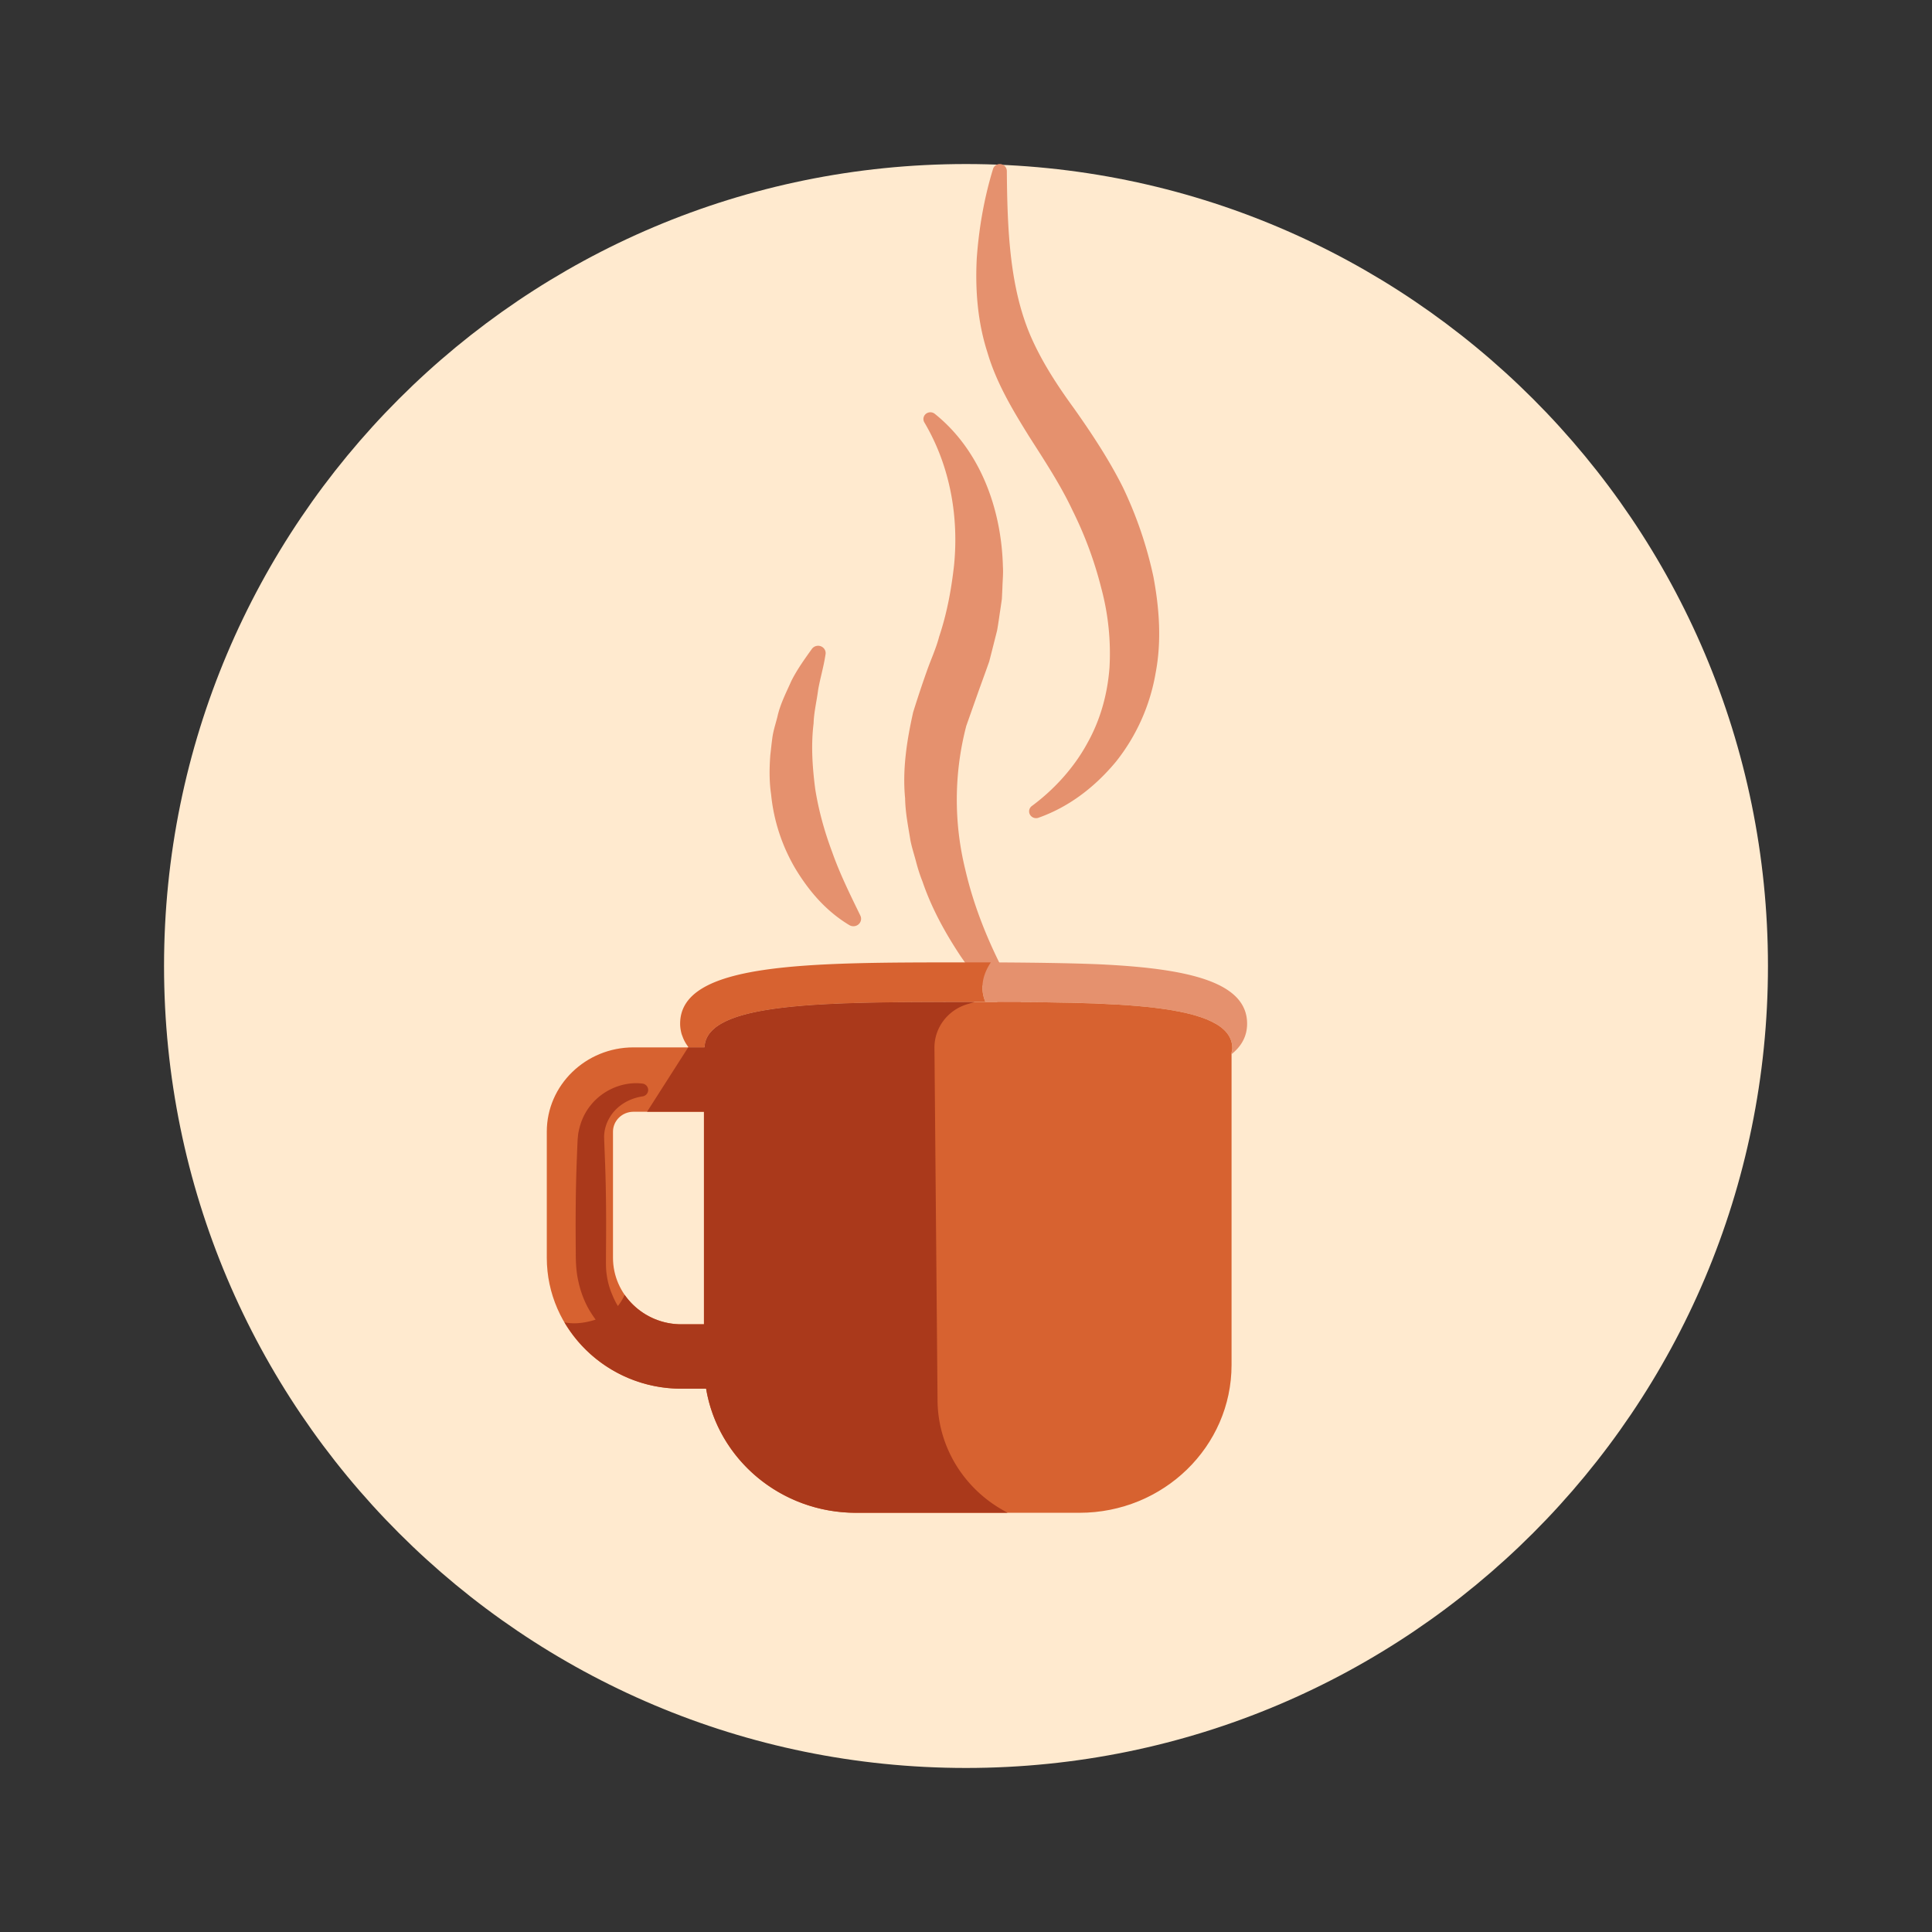 <svg viewBox="0 0 106 106" xmlns="http://www.w3.org/2000/svg" xmlns:xlink="http://www.w3.org/1999/xlink"><rect x="0" y="0" width="106" height="106" fill="#333333" stroke="none"/><defs><path d="M88 44c0 24.3-19.7 44-44.001 44S0 68.3 0 44 19.698 0 43.999 0C68.3 0 88 19.7 88 44" id="a"/></defs><g fill="none" fill-rule="evenodd"><use fill="#FFEACF" xlink:href="#a" transform="translate(9 9)"/><path d="M51.287 22.704c2.516 2.014 3.662 5.256 3.738 8.386.026.395-.02.784-.028 1.178l-.028.59-.084.58c-.06.385-.109.776-.18 1.16l-.286 1.13-.145.566-.195.547-.394 1.09-.669 1.893a16.025 16.025 0 0 0-.058 7.873c.61 2.651 1.8 5.266 3.303 7.693l.014.025a.367.367 0 0 1-.13.512.393.393 0 0 1-.452-.04c-1.178-1.005-2.13-2.175-2.994-3.434-.839-1.267-1.588-2.622-2.086-4.088-.145-.36-.26-.73-.358-1.106-.099-.375-.222-.747-.3-1.13-.124-.77-.283-1.542-.296-2.332-.154-1.577.094-3.168.441-4.718.23-.743.498-1.548.741-2.23.221-.64.517-1.266.685-1.916.43-1.284.67-2.595.818-3.915.261-2.623-.194-5.386-1.597-7.788l-.034-.057a.365.365 0 0 1 .144-.505.391.391 0 0 1 .43.036M46.601 50.758c-1.279-.767-2.215-1.864-2.959-3.094a9.933 9.933 0 0 1-1.335-4.077c-.106-.711-.097-1.44-.044-2.153.042-.357.076-.713.129-1.066.06-.353.173-.694.26-1.037.15-.695.483-1.332.765-1.969.313-.625.727-1.2 1.127-1.759a.423.423 0 0 1 .578-.1.399.399 0 0 1 .173.391l-.01.06c-.102.661-.289 1.272-.397 1.893-.08.629-.232 1.229-.25 1.845-.15 1.216-.062 2.414.088 3.588.187 1.174.502 2.324.93 3.464.403 1.15.96 2.284 1.524 3.441l.023.049c.1.205.01.448-.2.545a.434.434 0 0 1-.402-.021" fill="#E5916E"/><path d="M56.65 44.194c1.24-.923 2.306-2.124 3.01-3.425.728-1.298 1.108-2.72 1.214-4.16a13.78 13.78 0 0 0-.457-4.36 21.08 21.08 0 0 0-1.57-4.24c-.645-1.374-1.487-2.66-2.373-4.045-.86-1.386-1.8-2.921-2.301-4.636-.546-1.698-.67-3.465-.583-5.149.12-1.69.411-3.328.893-4.91a.388.388 0 0 1 .757.104c.027 3.224.151 6.426 1.334 9.129.595 1.348 1.4 2.6 2.358 3.914.932 1.32 1.894 2.762 2.673 4.314a22.06 22.06 0 0 1 1.677 4.91c.32 1.709.46 3.51.123 5.278a10.71 10.71 0 0 1-2.174 4.868c-1.146 1.38-2.56 2.48-4.255 3.08a.386.386 0 0 1-.49-.221.366.366 0 0 1 .126-.423l.037-.028zM68.423 56.165c0-2.243-3.095-2.99-7.704-3.238-2.303-.125-6.848-.125-6.357-.124-.611.916-.505 1.68-.293 2.175 7.557.003 13.542.1 13.542 2.536 0 .086-.026.163-.041.242v.081c.544-.436.853-.98.853-1.672" fill="#E5916E"/><path d="M37.448 56.87c-.02-.055-.044-.11-.06-.17.016.06.04.115.06.17M37.705 57.36" fill="#ACEDFB"/><path d="M38.623 57.465h.035c.088-2.485 6.53-2.488 14.472-2.488h.938c-.212-.495-.317-1.258.294-2.175H52.87c-8.59 0-15.554 0-15.554 3.363 0 .19.029.367.073.536.015.059.039.113.06.17a1.975 1.975 0 0 0 .257.49c.024.034.045.07.073.104h.844z" fill="#D76230"/><path d="M33.632 69.006v-6.917c0-.602.504-1.092 1.123-1.092h3.868v11.66h-1.235c-2.07 0-3.756-1.637-3.756-3.651m33.979-11.492c0-2.537-6.484-2.537-14.481-2.537-7.942 0-14.384.004-14.472 2.488h-3.903c-2.622 0-4.755 2.075-4.755 4.624v6.917c0 3.961 3.314 7.184 7.388 7.184h1.353c.643 3.86 4.076 6.81 8.228 6.81h12.256c4.609 0 8.345-3.632 8.345-8.114v-17.13c.015-.08.04-.157.04-.242" fill="#D76230"/><path d="M55.011 82.847c-2.194-1.25-3.551-3.528-3.572-6.001l-.17-19.352c-.01-1.1.725-2.077 1.807-2.4l.39-.117h-.336c-7.943 0-14.384.004-14.472 2.488h-.901L35.5 60.998h3.123v11.66h-1.235a3.783 3.783 0 0 1-3.116-1.616 2.91 2.91 0 0 1-.372.613 4.29 4.29 0 0 1-.299-.596 4.117 4.117 0 0 1-.308-1.083c-.062-.384-.044-.71-.046-1.18.017-1.76.013-3.52-.06-5.28l-.026-.66-.013-.324c.003-.081-.01-.165 0-.248.018-.328.116-.66.294-.957.347-.606 1.01-1.052 1.802-1.172l.012-.002a.36.36 0 0 0 .304-.306.356.356 0 0 0-.316-.396c-1.026-.126-2.145.328-2.828 1.179-.347.42-.572.939-.674 1.48-.03.134-.034.272-.05.41l-.015.337-.026.66c-.073 1.76-.076 3.52-.06 5.28-.002.408.02.966.13 1.45.101.496.268.98.499 1.428.134.255.291.495.46.727-.71.227-1.272.239-1.71.149a7.428 7.428 0 0 0 6.418 3.64h1.353C39.384 80.05 42.817 83 46.969 83h8.313l-.27-.153z" fill="#AA391B"/></g></svg>